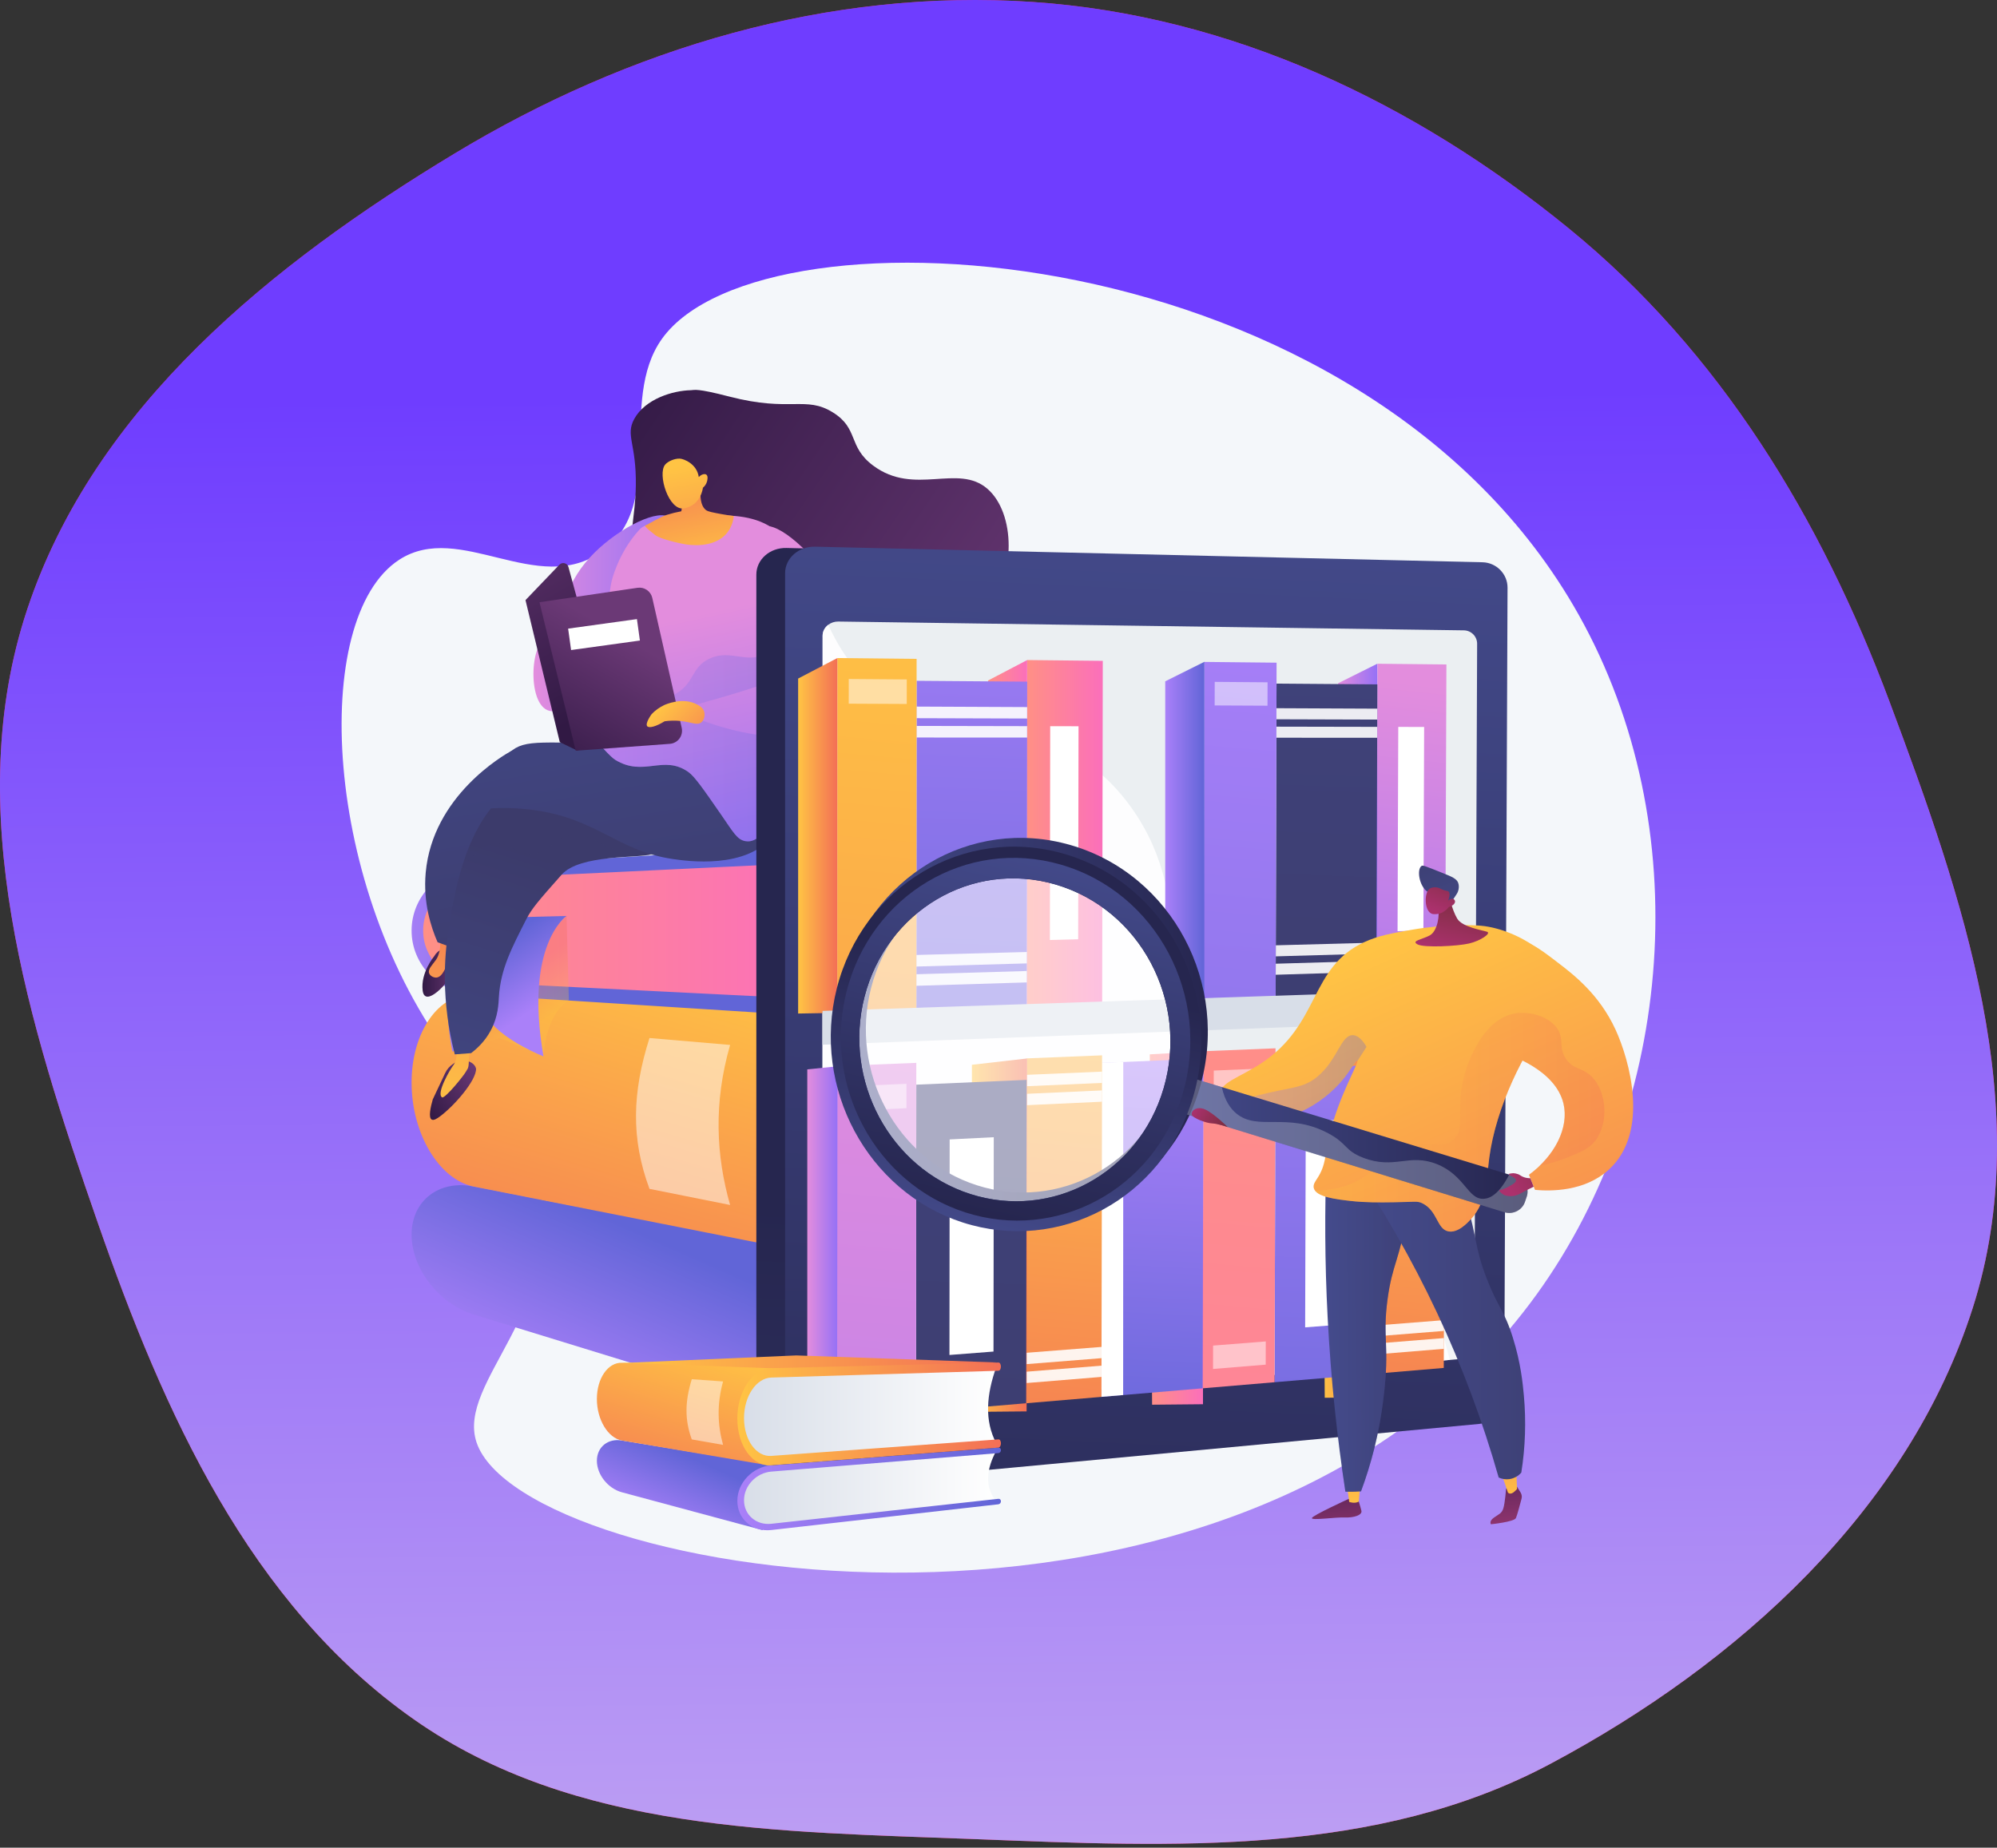 <svg width="228" height="211" viewBox="0 0 228 211" fill="none" xmlns="http://www.w3.org/2000/svg">


<rect x="0" y="0" width="228" height="211" fill="#333333" stroke="none"/>


<defs>
<linearGradient id="paint0_linear_1945_7414" x1="112.728" y1="44.986" x2="114.174" y2="210.563" gradientUnits="userSpaceOnUse">
<stop stop-color="#6F3DFF"/>
<stop offset="1" stop-color="#BC9EF3"/>
</linearGradient>
<linearGradient id="paint1_linear_1945_7414" x1="66.954" y1="160.563" x2="75.268" y2="141.652" gradientUnits="userSpaceOnUse">
<stop stop-color="#AA80F9"/>
<stop offset="1" stop-color="#6165D7"/>
</linearGradient>
<linearGradient id="paint2_linear_1945_7414" x1="169.388" y1="151.913" x2="89.413" y2="151.913" gradientUnits="userSpaceOnUse">
<stop stop-color="#D8DEE8"/>
<stop offset="1" stop-color="white"/>
</linearGradient>
<linearGradient id="paint3_linear_1945_7414" x1="87.592" y1="151.946" x2="170.878" y2="151.946" gradientUnits="userSpaceOnUse">
<stop stop-color="#AA80F9"/>
<stop offset="1" stop-color="#6165D7"/>
</linearGradient>
<linearGradient id="paint4_linear_1945_7414" x1="79.282" y1="108.05" x2="64.291" y2="158.548" gradientUnits="userSpaceOnUse">
<stop stop-color="#FFC444"/>
<stop offset="1" stop-color="#F36F56"/>
</linearGradient>
<linearGradient id="paint5_linear_1945_7414" x1="169.389" y1="129.329" x2="89.413" y2="129.329" gradientUnits="userSpaceOnUse">
<stop stop-color="#D8DEE8"/>
<stop offset="1" stop-color="white"/>
</linearGradient>
<linearGradient id="paint6_linear_1945_7414" x1="87.592" y1="129.481" x2="170.878" y2="129.481" gradientUnits="userSpaceOnUse">
<stop stop-color="#FFC444"/>
<stop offset="1" stop-color="#F36F56"/>
</linearGradient>
<linearGradient id="paint7_linear_1945_7414" x1="48.198" y1="106.152" x2="93.016" y2="106.152" gradientUnits="userSpaceOnUse">
<stop stop-color="#FF9085"/>
<stop offset="1" stop-color="#FB6FBB"/>
</linearGradient>
<linearGradient id="paint8_linear_1945_7414" x1="45.37" y1="105.813" x2="65.153" y2="106.029" gradientUnits="userSpaceOnUse">
<stop stop-color="#AA80F9"/>
<stop offset="1" stop-color="#6165D7"/>
</linearGradient>
<linearGradient id="paint9_linear_1945_7414" x1="169.388" y1="106.251" x2="89.413" y2="106.251" gradientUnits="userSpaceOnUse">
<stop stop-color="#D8DEE8"/>
<stop offset="1" stop-color="white"/>
</linearGradient>
<linearGradient id="paint10_linear_1945_7414" x1="87.592" y1="98.02" x2="170.878" y2="98.02" gradientUnits="userSpaceOnUse">
<stop stop-color="#AA80F9"/>
<stop offset="1" stop-color="#6165D7"/>
</linearGradient>
<linearGradient id="paint11_linear_1945_7414" x1="87.592" y1="114.539" x2="170.878" y2="114.539" gradientUnits="userSpaceOnUse">
<stop stop-color="#AA80F9"/>
<stop offset="1" stop-color="#6165D7"/>
</linearGradient>
<linearGradient id="paint12_linear_1945_7414" x1="61.276" y1="116.951" x2="58.013" y2="112.119" gradientUnits="userSpaceOnUse">
<stop stop-color="#FFC444"/>
<stop offset="1" stop-color="#F36F56"/>
</linearGradient>
<linearGradient id="paint13_linear_1945_7414" x1="60.375" y1="115.617" x2="55.607" y2="108.557" gradientUnits="userSpaceOnUse">
<stop stop-color="#AA80F9"/>
<stop offset="1" stop-color="#6165D7"/>
</linearGradient>
<linearGradient id="paint14_linear_1945_7414" x1="69.81" y1="43.239" x2="121.096" y2="78.074" gradientUnits="userSpaceOnUse">
<stop stop-color="#311944"/>
<stop offset="1" stop-color="#6B3976"/>
</linearGradient>
<linearGradient id="paint15_linear_1945_7414" x1="60.904" y1="70.031" x2="76.872" y2="70.031" gradientUnits="userSpaceOnUse">
<stop stop-color="#E38DDD"/>
<stop offset="1" stop-color="#9571F6"/>
</linearGradient>
<linearGradient id="paint16_linear_1945_7414" x1="48.23" y1="126.347" x2="54.494" y2="122.155" gradientUnits="userSpaceOnUse">
<stop stop-color="#311944"/>
<stop offset="1" stop-color="#6B3976"/>
</linearGradient>
<linearGradient id="paint17_linear_1945_7414" x1="50.291" y1="128.007" x2="62.59" y2="91.11" gradientUnits="userSpaceOnUse">
<stop stop-color="#FFC444"/>
<stop offset="1" stop-color="#F36F56"/>
</linearGradient>
<linearGradient id="paint18_linear_1945_7414" x1="48.229" y1="111.063" x2="52.453" y2="111.063" gradientUnits="userSpaceOnUse">
<stop stop-color="#311944"/>
<stop offset="1" stop-color="#6B3976"/>
</linearGradient>
<linearGradient id="paint19_linear_1945_7414" x1="45.78" y1="122.662" x2="52.678" y2="101.97" gradientUnits="userSpaceOnUse">
<stop stop-color="#FFC444"/>
<stop offset="1" stop-color="#F36F56"/>
</linearGradient>
<linearGradient id="paint20_linear_1945_7414" x1="54.279" y1="87.8" x2="59.424" y2="117.542" gradientUnits="userSpaceOnUse">
<stop stop-color="#40447E"/>
<stop offset="1" stop-color="#3C3B6B"/>
</linearGradient>
<linearGradient id="paint21_linear_1945_7414" x1="61.545" y1="123.05" x2="68.86" y2="99.899" gradientUnits="userSpaceOnUse">
<stop stop-color="#40447E"/>
<stop offset="1" stop-color="#3C3B6B"/>
</linearGradient>
<linearGradient id="paint22_linear_1945_7414" x1="61.513" y1="123.039" x2="68.828" y2="99.888" gradientUnits="userSpaceOnUse">
<stop stop-color="#40447E"/>
<stop offset="1" stop-color="#3C3B6B"/>
</linearGradient>
<linearGradient id="paint23_linear_1945_7414" x1="71.839" y1="84.798" x2="76.971" y2="114.472" gradientUnits="userSpaceOnUse">
<stop stop-color="#40447E"/>
<stop offset="1" stop-color="#3C3B6B"/>
</linearGradient>
<linearGradient id="paint24_linear_1945_7414" x1="77.667" y1="70.59" x2="83.988" y2="99.485" gradientUnits="userSpaceOnUse">
<stop stop-color="#E38DDD"/>
<stop offset="1" stop-color="#9571F6"/>
</linearGradient>
<linearGradient id="paint25_linear_1945_7414" x1="80.293" y1="65.229" x2="77.266" y2="51.641" gradientUnits="userSpaceOnUse">
<stop stop-color="#FFC444"/>
<stop offset="1" stop-color="#F36F56"/>
</linearGradient>
<linearGradient id="paint26_linear_1945_7414" x1="78.235" y1="53.121" x2="81.708" y2="70.796" gradientUnits="userSpaceOnUse">
<stop stop-color="#FFC444"/>
<stop offset="1" stop-color="#F36F56"/>
</linearGradient>
<linearGradient id="paint27_linear_1945_7414" x1="65.73" y1="83.844" x2="93.469" y2="83.844" gradientUnits="userSpaceOnUse">
<stop stop-color="#AA80F9"/>
<stop offset="1" stop-color="#6165D7"/>
</linearGradient>
<linearGradient id="paint28_linear_1945_7414" x1="87.379" y1="68.466" x2="93.699" y2="97.361" gradientUnits="userSpaceOnUse">
<stop stop-color="#E38DDD"/>
<stop offset="1" stop-color="#9571F6"/>
</linearGradient>
<linearGradient id="paint29_linear_1945_7414" x1="67.932" y1="80.884" x2="53.012" y2="54.852" gradientUnits="userSpaceOnUse">
<stop stop-color="#311944"/>
<stop offset="1" stop-color="#6B3976"/>
</linearGradient>
<linearGradient id="paint30_linear_1945_7414" x1="62.727" y1="88.385" x2="71.667" y2="72.974" gradientUnits="userSpaceOnUse">
<stop stop-color="#311944"/>
<stop offset="1" stop-color="#6B3976"/>
</linearGradient>
<linearGradient id="paint31_linear_1945_7414" x1="75.528" y1="80.481" x2="82.152" y2="86.724" gradientUnits="userSpaceOnUse">
<stop stop-color="#FFC444"/>
<stop offset="1" stop-color="#F36F56"/>
</linearGradient>
<linearGradient id="paint32_linear_1945_7414" x1="126.171" y1="139.438" x2="118.947" y2="296.175" gradientUnits="userSpaceOnUse">
<stop stop-color="#26264F"/>
<stop offset="1" stop-color="#444B8C"/>
</linearGradient>
<linearGradient id="paint33_linear_1945_7414" x1="133.451" y1="52.538" x2="126.227" y2="209.274" gradientUnits="userSpaceOnUse">
<stop stop-color="#444B8C"/>
<stop offset="1" stop-color="#26264F"/>
</linearGradient>
<linearGradient id="paint34_linear_1945_7414" x1="133.483" y1="61.929" x2="127.354" y2="194.925" gradientUnits="userSpaceOnUse">
<stop offset="0.49" stop-color="#EBEFF2"/>
<stop offset="1" stop-color="white"/>
</linearGradient>
<linearGradient id="paint35_linear_1945_7414" x1="117.222" y1="95.156" x2="125.906" y2="95.156" gradientUnits="userSpaceOnUse">
<stop stop-color="#FF9085"/>
<stop offset="1" stop-color="#FB6FBB"/>
</linearGradient>
<linearGradient id="paint36_linear_1945_7414" x1="112.8" y1="95.231" x2="117.273" y2="95.231" gradientUnits="userSpaceOnUse">
<stop stop-color="#FF9085"/>
<stop offset="1" stop-color="#FB6FBB"/>
</linearGradient>
<linearGradient id="paint37_linear_1945_7414" x1="112.536" y1="52.731" x2="109.015" y2="148.66" gradientUnits="userSpaceOnUse">
<stop stop-color="#AA80F9"/>
<stop offset="1" stop-color="#6165D7"/>
</linearGradient>
<linearGradient id="paint38_linear_1945_7414" x1="102.827" y1="64.856" x2="88.586" y2="224.173" gradientUnits="userSpaceOnUse">
<stop stop-color="#FFC444"/>
<stop offset="1" stop-color="#F36F56"/>
</linearGradient>
<linearGradient id="paint39_linear_1945_7414" x1="91.125" y1="95.446" x2="95.598" y2="95.446" gradientUnits="userSpaceOnUse">
<stop stop-color="#FFC444"/>
<stop offset="1" stop-color="#F36F56"/>
</linearGradient>
<linearGradient id="paint40_linear_1945_7414" x1="162.919" y1="78.11" x2="157.022" y2="132.293" gradientUnits="userSpaceOnUse">
<stop stop-color="#E38DDD"/>
<stop offset="1" stop-color="#9571F6"/>
</linearGradient>
<linearGradient id="paint41_linear_1945_7414" x1="152.771" y1="94.813" x2="157.244" y2="94.813" gradientUnits="userSpaceOnUse">
<stop stop-color="#E38DDD"/>
<stop offset="1" stop-color="#9571F6"/>
</linearGradient>
<linearGradient id="paint42_linear_1945_7414" x1="152.965" y1="54.197" x2="149.606" y2="145.742" gradientUnits="userSpaceOnUse">
<stop stop-color="#40447E"/>
<stop offset="1" stop-color="#3C3B6B"/>
</linearGradient>
<linearGradient id="paint43_linear_1945_7414" x1="144.165" y1="65.784" x2="130.585" y2="217.713" gradientUnits="userSpaceOnUse">
<stop stop-color="#AA80F9"/>
<stop offset="1" stop-color="#6165D7"/>
</linearGradient>
<linearGradient id="paint44_linear_1945_7414" x1="133.036" y1="94.913" x2="137.509" y2="94.913" gradientUnits="userSpaceOnUse">
<stop stop-color="#AA80F9"/>
<stop offset="1" stop-color="#6165D7"/>
</linearGradient>
<linearGradient id="paint45_linear_1945_7414" x1="163.817" y1="108.015" x2="157.42" y2="174.905" gradientUnits="userSpaceOnUse">
<stop stop-color="#FFC444"/>
<stop offset="1" stop-color="#F36F56"/>
</linearGradient>
<linearGradient id="paint46_linear_1945_7414" x1="150.984" y1="139.44" x2="157.107" y2="139.44" gradientUnits="userSpaceOnUse">
<stop stop-color="#FFC444"/>
<stop offset="1" stop-color="#F36F56"/>
</linearGradient>
<linearGradient id="paint47_linear_1945_7414" x1="152.85" y1="97.359" x2="149.45" y2="189.987" gradientUnits="userSpaceOnUse">
<stop stop-color="#AA80F9"/>
<stop offset="1" stop-color="#6165D7"/>
</linearGradient>
<linearGradient id="paint48_linear_1945_7414" x1="144.067" y1="109.763" x2="130.401" y2="262.651" gradientUnits="userSpaceOnUse">
<stop stop-color="#FF9085"/>
<stop offset="1" stop-color="#FB6FBB"/>
</linearGradient>
<linearGradient id="paint49_linear_1945_7414" x1="131.273" y1="140.233" x2="137.396" y2="140.233" gradientUnits="userSpaceOnUse">
<stop stop-color="#FF9085"/>
<stop offset="1" stop-color="#FB6FBB"/>
</linearGradient>
<linearGradient id="paint50_linear_1945_7414" x1="132.561" y1="120.273" x2="130.1" y2="168.91" gradientUnits="userSpaceOnUse">
<stop stop-color="#AA80F9"/>
<stop offset="1" stop-color="#6165D7"/>
</linearGradient>
<linearGradient id="paint51_linear_1945_7414" x1="124.46" y1="109.064" x2="117.757" y2="179.152" gradientUnits="userSpaceOnUse">
<stop stop-color="#FFC444"/>
<stop offset="1" stop-color="#F36F56"/>
</linearGradient>
<linearGradient id="paint52_linear_1945_7414" x1="110.962" y1="141.053" x2="117.255" y2="141.053" gradientUnits="userSpaceOnUse">
<stop stop-color="#FFC444"/>
<stop offset="1" stop-color="#F36F56"/>
</linearGradient>
<linearGradient id="paint53_linear_1945_7414" x1="112.507" y1="97.9" x2="108.943" y2="195.017" gradientUnits="userSpaceOnUse">
<stop stop-color="#40447E"/>
<stop offset="1" stop-color="#3C3B6B"/>
</linearGradient>
<linearGradient id="paint54_linear_1945_7414" x1="102.82" y1="110.921" x2="88.485" y2="271.292" gradientUnits="userSpaceOnUse">
<stop stop-color="#E38DDD"/>
<stop offset="1" stop-color="#9571F6"/>
</linearGradient>
<linearGradient id="paint55_linear_1945_7414" x1="92.169" y1="141.948" x2="95.621" y2="141.948" gradientUnits="userSpaceOnUse">
<stop stop-color="#E38DDD"/>
<stop offset="1" stop-color="#9571F6"/>
</linearGradient>
<linearGradient id="paint56_linear_1945_7414" x1="71.105" y1="157.648" x2="113.744" y2="157.648" gradientUnits="userSpaceOnUse">
<stop stop-color="#FFC444"/>
<stop offset="1" stop-color="#F36F56"/>
</linearGradient>
<linearGradient id="paint57_linear_1945_7414" x1="75.826" y1="174.552" x2="79.302" y2="166.647" gradientUnits="userSpaceOnUse">
<stop stop-color="#AA80F9"/>
<stop offset="1" stop-color="#6165D7"/>
</linearGradient>
<linearGradient id="paint58_linear_1945_7414" x1="84.881" y1="170.017" x2="113.771" y2="170.017" gradientUnits="userSpaceOnUse">
<stop stop-color="#D8DEE8"/>
<stop offset="1" stop-color="white"/>
</linearGradient>
<linearGradient id="paint59_linear_1945_7414" x1="84.184" y1="170.031" x2="114.279" y2="170.031" gradientUnits="userSpaceOnUse">
<stop stop-color="#AA80F9"/>
<stop offset="1" stop-color="#6165D7"/>
</linearGradient>
<linearGradient id="paint60_linear_1945_7414" x1="80.872" y1="153.235" x2="74.778" y2="173.761" gradientUnits="userSpaceOnUse">
<stop stop-color="#FFC444"/>
<stop offset="1" stop-color="#F36F56"/>
</linearGradient>
<linearGradient id="paint61_linear_1945_7414" x1="84.882" y1="161.382" x2="113.771" y2="161.382" gradientUnits="userSpaceOnUse">
<stop stop-color="#D8DEE8"/>
<stop offset="1" stop-color="white"/>
</linearGradient>
<linearGradient id="paint62_linear_1945_7414" x1="84.184" y1="161.471" x2="114.279" y2="161.471" gradientUnits="userSpaceOnUse">
<stop stop-color="#FFC444"/>
<stop offset="1" stop-color="#F36F56"/>
</linearGradient>
<linearGradient id="paint63_linear_1945_7414" x1="151.947" y1="164.708" x2="152.999" y2="177.685" gradientUnits="userSpaceOnUse">
<stop stop-color="#311944"/>
<stop offset="1" stop-color="#A03976"/>
</linearGradient>
<linearGradient id="paint64_linear_1945_7414" x1="154.597" y1="171.928" x2="154.379" y2="158.486" gradientUnits="userSpaceOnUse">
<stop stop-color="#FFC444"/>
<stop offset="1" stop-color="#F36F56"/>
</linearGradient>
<linearGradient id="paint65_linear_1945_7414" x1="171.215" y1="163.147" x2="172.267" y2="176.123" gradientUnits="userSpaceOnUse">
<stop stop-color="#311944"/>
<stop offset="1" stop-color="#A03976"/>
</linearGradient>
<linearGradient id="paint66_linear_1945_7414" x1="172.259" y1="171.641" x2="172.04" y2="158.198" gradientUnits="userSpaceOnUse">
<stop stop-color="#FFC444"/>
<stop offset="1" stop-color="#F36F56"/>
</linearGradient>
<linearGradient id="paint67_linear_1945_7414" x1="151.336" y1="150.159" x2="161.275" y2="150.134" gradientUnits="userSpaceOnUse">
<stop stop-color="#444B8C"/>
<stop offset="1" stop-color="#3E4177"/>
</linearGradient>
<linearGradient id="paint68_linear_1945_7414" x1="151.336" y1="150.159" x2="161.275" y2="150.135" gradientUnits="userSpaceOnUse">
<stop stop-color="#444B8C"/>
<stop offset="1" stop-color="#3E4177"/>
</linearGradient>
<linearGradient id="paint69_linear_1945_7414" x1="154.093" y1="149.172" x2="174.102" y2="149.123" gradientUnits="userSpaceOnUse">
<stop stop-color="#444B8C"/>
<stop offset="1" stop-color="#3E4177"/>
</linearGradient>
<linearGradient id="paint70_linear_1945_7414" x1="154.431" y1="108.536" x2="180.68" y2="167.671" gradientUnits="userSpaceOnUse">
<stop stop-color="#FFC444"/>
<stop offset="1" stop-color="#F36F56"/>
</linearGradient>
<linearGradient id="paint71_linear_1945_7414" x1="165.392" y1="108.629" x2="166.901" y2="102.091" gradientUnits="userSpaceOnUse">
<stop stop-color="#AB316D"/>
<stop offset="1" stop-color="#792D3D"/>
</linearGradient>
<linearGradient id="paint72_linear_1945_7414" x1="166.737" y1="107.813" x2="163.741" y2="98.999" gradientUnits="userSpaceOnUse">
<stop stop-color="#444B8C"/>
<stop offset="1" stop-color="#3E4177"/>
</linearGradient>
<linearGradient id="paint73_linear_1945_7414" x1="163.916" y1="104.019" x2="166.028" y2="98.638" gradientUnits="userSpaceOnUse">
<stop stop-color="#AB316D"/>
<stop offset="1" stop-color="#792D3D"/>
</linearGradient>
<linearGradient id="paint74_linear_1945_7414" x1="139.917" y1="123.051" x2="156.014" y2="123.051" gradientUnits="userSpaceOnUse">
<stop stop-color="#AA80F9"/>
<stop offset="1" stop-color="#6165D7"/>
</linearGradient>
<linearGradient id="paint75_linear_1945_7414" x1="168.866" y1="102.129" x2="195.114" y2="161.264" gradientUnits="userSpaceOnUse">
<stop stop-color="#FFC444"/>
<stop offset="1" stop-color="#F36F56"/>
</linearGradient>
<linearGradient id="paint76_linear_1945_7414" x1="150.152" y1="128.156" x2="183.178" y2="128.156" gradientUnits="userSpaceOnUse">
<stop stop-color="#FFC444"/>
<stop offset="1" stop-color="#F36F56"/>
</linearGradient>
<linearGradient id="paint77_linear_1945_7414" x1="133.407" y1="130.582" x2="174.404" y2="130.582" gradientUnits="userSpaceOnUse">
<stop stop-color="#444B8C"/>
<stop offset="1" stop-color="#26264F"/>
</linearGradient>
<linearGradient id="paint78_linear_1945_7414" x1="95.597" y1="117.641" x2="137.898" y2="117.641" gradientUnits="userSpaceOnUse">
<stop stop-color="#444B8C"/>
<stop offset="1" stop-color="#26264F"/>
</linearGradient>
<linearGradient id="paint79_linear_1945_7414" x1="110.414" y1="142.138" x2="117.259" y2="110.954" gradientUnits="userSpaceOnUse">
<stop stop-color="#444B8C"/>
<stop offset="1" stop-color="#26264F"/>
</linearGradient>
<linearGradient id="paint80_linear_1945_7414" x1="120.592" y1="96.504" x2="111.042" y2="138.324" gradientUnits="userSpaceOnUse">
<stop stop-color="#444B8C"/>
<stop offset="1" stop-color="#26264F"/>
</linearGradient>
<linearGradient id="paint81_linear_1945_7414" x1="172.298" y1="135.517" x2="180.243" y2="131.343" gradientUnits="userSpaceOnUse">
<stop stop-color="#AB316D"/>
<stop offset="1" stop-color="#792D3D"/>
</linearGradient>
<linearGradient id="paint82_linear_1945_7414" x1="136.27" y1="126.704" x2="140.006" y2="128.967" gradientUnits="userSpaceOnUse">
<stop stop-color="#AB316D"/>
<stop offset="1" stop-color="#792D3D"/>
</linearGradient>
<clipPath id="clip0_1945_7414">
<rect width="150" height="149.592" fill="white" transform="translate(39 30)"/>
</clipPath>
</defs>

<path d="M117.89 0.223C140.564 1.753 161.545 11.746 179.15 26.117C196.403 40.201 207.907 59.217 215.71 80.077C224.079 102.448 232.496 126.57 225.242 149.328C217.878 172.432 198.433 190 177.036 201.41C157.084 212.05 134.019 210.906 111.424 210.025C89.026 209.153 65.611 209.234 47.266 196.355C28.464 183.155 18.715 161.334 11.166 139.637C3.24 116.86 -4.501 92.393 3.132 69.516C10.842 46.41 31.057 30.121 51.908 17.53C71.861 5.482 94.634 -1.347 117.89 0.223Z" fill="#FF2C62"/>
<path d="M117.89 0.223C140.564 1.753 161.545 11.746 179.15 26.117C196.403 40.201 207.907 59.217 215.71 80.077C224.079 102.448 232.496 126.57 225.242 149.328C217.878 172.432 198.433 190 177.036 201.41C157.084 212.05 134.019 210.906 111.424 210.025C89.026 209.153 65.611 209.234 47.266 196.355C28.464 183.155 18.715 161.334 11.166 139.637C3.24 116.86 -4.501 92.393 3.132 69.516C10.842 46.41 31.057 30.121 51.908 17.53C71.861 5.482 94.634 -1.347 117.89 0.223Z" fill="url(#paint0_linear_1945_7414)"/>
<g clip-path="url(#clip0_1945_7414)">
<path d="M75.577 38.693C70.456 45.863 76.248 57.635 68.705 62.988C61.362 68.199 52.501 59.438 45.585 63.917C35.327 70.562 36.861 101.475 51.554 120.831C55.973 126.65 59.693 128.936 61.282 135.483C64.694 149.539 52.096 157.747 54.404 164.706C59.6 180.375 141.904 194.343 175.476 147.77C191.156 126.019 193.801 94.398 180.25 70.222C155.764 26.532 87.068 22.606 75.577 38.693Z" fill="#F4F7FA"/>
<path d="M95.158 162.749L54.086 150.115C50.085 148.887 46.993 144.829 46.993 141.015V140.973C46.993 137.158 50.085 134.687 54.086 135.504L98.234 143.97L95.158 162.749Z" fill="url(#paint1_linear_1945_7414)"/>
<path d="M169.388 157.602L97.198 161.961C92.915 162.22 89.413 159.183 89.413 155.176V152.457C89.413 148.45 92.915 145.054 97.198 144.875L169.388 141.854V157.602Z" fill="url(#paint2_linear_1945_7414)"/>
<path d="M170.049 158.401L97.774 162.835C92.187 163.178 87.592 159.202 87.592 153.963V153.906C87.592 148.67 92.186 144.221 97.774 143.993L170.049 141.035C170.158 141.031 170.265 141.048 170.367 141.086C170.468 141.125 170.56 141.183 170.638 141.259C170.715 141.334 170.777 141.425 170.818 141.525C170.859 141.625 170.88 141.732 170.878 141.84C170.877 142.064 170.791 142.279 170.637 142.441C170.483 142.604 170.273 142.701 170.049 142.714L97.774 145.813C93.276 146.006 89.584 149.591 89.584 153.803V153.86C89.584 158.072 93.276 161.279 97.774 161.012L170.049 156.72C170.157 156.713 170.264 156.728 170.366 156.765C170.467 156.801 170.559 156.858 170.637 156.933C170.715 157.007 170.777 157.096 170.818 157.196C170.86 157.295 170.88 157.402 170.878 157.509C170.877 157.735 170.791 157.952 170.638 158.117C170.484 158.282 170.274 158.383 170.049 158.401Z" fill="url(#paint3_linear_1945_7414)"/>
<path d="M96.936 143.97L54.086 135.504C50.085 134.687 46.993 129.394 46.993 123.666V123.602C46.993 117.874 50.085 113.367 54.086 113.565L99.631 115.82L96.936 143.97Z" fill="url(#paint4_linear_1945_7414)"/>
<path d="M169.388 139.802L101.057 142.496C94.664 142.748 89.416 138.077 89.416 132.059V127.977C89.416 121.959 94.664 117.019 101.057 116.945L169.391 116.151L169.388 139.802Z" fill="url(#paint5_linear_1945_7414)"/>
<path d="M170.049 141.036L97.776 143.993C92.189 144.222 87.594 138.013 87.594 130.151V130.066C87.594 122.204 92.189 115.76 97.776 115.703L170.052 114.964C170.509 114.96 170.88 115.519 170.88 116.215C170.88 116.911 170.509 117.479 170.052 117.485L97.776 118.436C93.278 118.495 89.586 123.689 89.586 130.013V130.1C89.586 136.424 93.278 141.426 97.776 141.258L170.052 138.515C170.509 138.498 170.88 139.05 170.88 139.744C170.88 140.439 170.507 141.018 170.049 141.036Z" fill="url(#paint6_linear_1945_7414)"/>
<path d="M93.016 114.593L53.661 112.84C50.591 112.703 48.197 110.204 48.197 107.254V105.25C48.197 102.298 50.589 99.788 53.66 99.641L93.014 97.712L93.016 114.593Z" fill="url(#paint7_linear_1945_7414)"/>
<path d="M88.504 115.755L54.086 113.565C50.085 113.367 46.993 110.11 46.993 106.295V106.253C46.993 102.438 50.085 99.168 54.086 98.954L88.396 96.814C89.056 96.779 95.156 97.158 95.156 97.661C95.156 98.164 90.027 98.645 89.369 98.676L54.086 100.367C50.843 100.509 48.313 103.145 48.313 106.251V106.294C48.313 109.399 50.843 112.025 54.086 112.153L89.369 113.916C90.028 113.943 95.156 114.184 95.156 114.687C95.156 115.191 89.163 115.788 88.504 115.755Z" fill="url(#paint8_linear_1945_7414)"/>
<path d="M169.388 114.129L89.413 114.867V97.635L169.388 98.378V114.129Z" fill="url(#paint9_linear_1945_7414)"/>
<path d="M170.049 99.276L88.589 98.605C88.039 98.6 87.592 98.184 87.592 97.675C87.592 97.167 88.039 96.759 88.589 96.767L170.049 97.6C170.271 97.604 170.482 97.695 170.638 97.853C170.793 98.012 170.879 98.225 170.878 98.447C170.879 98.556 170.858 98.664 170.816 98.765C170.775 98.865 170.714 98.957 170.637 99.034C170.56 99.111 170.468 99.172 170.367 99.214C170.266 99.255 170.158 99.276 170.049 99.276Z" fill="url(#paint10_linear_1945_7414)"/>
<path d="M170.049 114.962L88.589 115.795C88.039 115.8 87.592 115.393 87.592 114.886C87.592 114.38 88.039 113.962 88.589 113.957L170.049 113.285C170.159 113.285 170.267 113.306 170.368 113.348C170.469 113.389 170.56 113.451 170.638 113.528C170.715 113.605 170.776 113.697 170.817 113.798C170.858 113.9 170.879 114.008 170.878 114.117C170.878 114.338 170.792 114.551 170.637 114.709C170.482 114.867 170.271 114.958 170.049 114.962Z" fill="url(#paint11_linear_1945_7414)"/>
<g style="mix-blend-mode:soft-light" opacity="0.5">
<path d="M83.358 137.607L74.152 135.766C72.02 130.003 72.181 124.768 74.152 118.539L83.358 119.328C81.461 125.93 81.748 131.946 83.358 137.607Z" fill="white"/>
</g>
<path style="mix-blend-mode:multiply" opacity="0.3" d="M64.947 114.199L64.684 104.599L55.544 113.673C55.544 113.673 50.876 115.777 51.665 120.117L57.056 118.539L62.054 120.643C62.054 120.643 62.181 115.965 64.947 114.199Z" fill="url(#paint12_linear_1945_7414)"/>
<path d="M54.558 104.862L64.684 104.599C64.684 104.599 59.818 107.886 62.054 120.643C62.054 120.643 57.714 118.933 55.873 116.566L51.665 120.117C51.665 120.117 49.166 109.202 54.558 104.862Z" fill="url(#paint13_linear_1945_7414)"/>
<path d="M72.628 61.768C71.663 61.143 72.542 59.323 72.594 55.415C72.658 50.625 71.386 49.733 72.407 47.854C73.657 45.556 76.801 44.605 78.885 44.56C79.345 44.55 79.452 44.299 83.302 45.296C90.238 47.093 91.975 45.167 95.082 47.091C98.082 48.949 96.768 50.984 99.683 53.164C104.406 56.697 109.374 52.878 112.75 55.833C115.943 58.628 116.017 65.75 112.658 69.636C108.85 74.042 101.984 72.718 97.382 71.845C96.414 71.661 91.523 70.634 86.43 66.876C84.158 65.198 82.143 63.199 80.446 60.941C80.157 60.616 79.707 60.222 79.11 60.159C78.396 60.082 77.822 60.519 77.546 60.711C76.099 61.715 73.574 62.383 72.628 61.768Z" fill="url(#paint14_linear_1945_7414)"/>
<path d="M76.504 59.144C75.264 58.014 70.837 60.192 67.903 63.083C64.456 66.479 64.721 69.233 61.713 73.452C60.217 75.55 60.585 83.314 64.607 80.687C67.402 78.862 68.839 76.445 71.601 71.684C74.372 66.906 78.055 60.556 76.504 59.144Z" fill="url(#paint15_linear_1945_7414)"/>
<path d="M49.411 125.546L50.822 122.549C51.022 122.123 51.334 121.76 51.725 121.498L52.424 121.031C52.424 121.031 54.093 120.986 54.353 122.036C54.407 123.368 51.819 126.346 50.181 127.529C49.91 127.725 49.522 127.987 49.286 127.85C48.887 127.624 49.167 126.398 49.411 125.546Z" fill="url(#paint16_linear_1945_7414)"/>
<path d="M52.062 119.401C52.284 120.686 52.003 121.357 51.7 121.732C51.486 121.996 49.757 124.849 50.467 125.311C50.788 125.519 52.986 122.79 53.199 122.373C53.392 121.994 53.52 122.084 53.529 121.052C53.535 120.52 53.621 119.991 53.783 119.484L52.062 119.401Z" fill="url(#paint17_linear_1945_7414)"/>
<path d="M49.563 109.213C49.563 109.213 48.002 111.076 48.257 113.119C48.511 115.161 51.245 112.175 51.626 111.166C52.007 110.157 52.453 108.719 52.453 108.719C52.453 108.719 50.535 107.526 49.563 109.213Z" fill="url(#paint18_linear_1945_7414)"/>
<path d="M50.159 106.298C50.159 106.298 50.583 108.468 49.775 109.614C49.373 110.185 48.83 110.669 48.99 111.133C49.096 111.444 49.502 111.667 49.844 111.632C50.503 111.565 50.868 110.555 51.127 109.843C51.507 108.791 51.719 106.54 51.719 106.54L50.159 106.298Z" fill="url(#paint19_linear_1945_7414)"/>
<path d="M51.402 108.128L49.96 107.603C49.212 105.893 48.297 103.082 48.602 99.667C49.387 90.882 57.511 86.228 58.414 85.73C60.627 86.84 62.87 88.407 62.951 90.382C63.052 92.862 59.675 94.172 56.5 97.798C54.597 99.974 52.561 103.216 51.402 108.128Z" fill="url(#paint20_linear_1945_7414)"/>
<path d="M51.921 120.406C50.335 114.209 50.74 109.151 51.198 106.238C51.892 101.835 53.296 92.878 59.276 89.538C60.582 88.809 62.449 88.156 64.726 86.128C66.247 84.765 67.542 83.169 68.562 81.399C76.56 79.053 83.936 80.004 87.192 84.293C87.566 84.789 88.509 85.864 88.691 87.449C89.102 91.025 85.588 95.331 81.645 96.23C76.633 97.373 78.77 95.838 74.33 97.55C73.088 98.031 66.227 97.513 64.121 99.886C61.441 102.905 60.702 103.786 60.129 104.899C58.433 108.219 57.147 110.669 56.959 113.846C56.915 114.586 56.889 116.081 56.022 117.693C55.357 118.93 54.455 119.755 53.785 120.265L51.921 120.406Z" fill="url(#paint21_linear_1945_7414)"/>
<path style="mix-blend-mode:multiply" opacity="0.3" d="M88.69 87.449C88.507 85.864 87.568 84.789 87.189 84.293C83.935 80.004 76.558 79.053 68.561 81.399C67.54 83.169 66.245 84.765 64.725 86.128C62.449 88.158 60.582 88.809 59.275 89.538C55.623 91.578 53.68 95.714 52.56 99.623C54.222 97.048 55.644 96.365 56.744 96.351C58.319 96.334 59.023 97.68 60.904 97.496C62.702 97.321 63.012 95.824 65.003 95.447C66.719 95.122 67.988 96.061 69.313 96.682C74.819 99.264 81.379 95.822 81.679 95.684C84.917 94.195 89.121 91.205 88.69 87.449Z" fill="url(#paint22_linear_1945_7414)"/>
<path d="M56.065 92.31C57.392 92.239 58.723 92.269 60.045 92.4C68.025 93.189 70.225 97.136 76.821 98.099C78.381 98.327 85.328 99.341 88.337 95.326C90.496 92.441 90.17 87.475 87.807 85.521C86.807 84.694 85.817 84.719 79.413 84.773C77.002 84.795 74.591 84.802 72.179 84.833C61.971 84.963 60.019 84.256 58.162 85.945C57.294 86.735 56.027 88.426 56.065 92.31Z" fill="url(#paint23_linear_1945_7414)"/>
<path d="M77.615 59.558C77.615 59.558 85.672 57.207 89.221 61.225C89.872 61.963 90.388 62.935 90.762 64.805C92.672 74.344 85.448 80.074 88.294 85.107C89.424 87.105 91.415 87.707 92.83 91.299C93.07 91.907 93.936 94.107 93.141 94.8C92.441 95.41 91.289 94.121 89.244 94.372C87.078 94.636 86.573 96.299 85.115 96.057C84.165 95.897 83.755 95.088 82.356 93.065C80.33 90.138 79.316 88.674 78.59 88.16C75.724 86.135 73.509 88.776 70.242 86.771C69.058 86.045 64.675 80.401 65.965 81.952C69.034 78.123 69.748 74.963 69.821 72.766C69.901 70.358 69.207 69.264 69.821 66.417C69.821 66.417 70.506 63.24 72.976 60.513C73.331 60.12 73.754 59.712 77.615 59.558Z" fill="url(#paint24_linear_1945_7414)"/>
<path d="M80.202 54.331C80.095 54.841 79.537 57.577 80.656 58.281C80.899 58.434 81.365 58.521 82.298 58.696C82.908 58.81 83.42 58.88 83.781 58.923C83.728 59.382 83.575 60.129 83.045 60.808C81.562 62.712 78.586 62.219 78.162 62.143C76.666 61.871 75.192 61.408 74.836 61.128C74.295 60.701 73.869 60.376 73.617 60.048C74.196 59.768 75.365 59.029 76.15 58.788C76.688 58.622 77.235 58.488 77.788 58.386L78.035 56.801L80.202 54.331Z" fill="url(#paint25_linear_1945_7414)"/>
<path d="M80.252 55.698C80.252 55.698 80.05 57.703 78.101 58.056C76.356 58.372 75.043 54.156 75.935 53.065C76.233 52.701 76.969 52.355 77.606 52.373C78.055 52.387 79.569 52.961 79.78 54.479C80.082 54.158 80.458 54.069 80.643 54.203C80.878 54.371 80.75 54.862 80.723 54.973C80.646 55.258 80.481 55.511 80.252 55.698Z" fill="url(#paint26_linear_1945_7414)"/>
<path style="mix-blend-mode:multiply" opacity="0.3" d="M65.965 81.951C66.334 81.49 66.668 81.039 66.972 80.599C68.373 80.121 69.833 79.84 71.311 79.763C73.976 79.634 75.435 80.261 77.249 79.169C79.308 77.93 78.943 76.21 80.931 75.25C83.022 74.239 84.501 75.382 86.513 75.012C87.728 74.79 89.207 73.977 90.718 71.607C89.561 77.314 86.197 81.401 88.294 85.108C89.424 87.106 91.415 87.708 92.83 91.3C93.07 91.908 93.936 94.108 93.141 94.801C92.441 95.411 91.289 94.122 89.244 94.373C87.078 94.637 86.573 96.3 85.115 96.058C84.165 95.898 83.755 95.089 82.356 93.066C80.33 90.139 79.316 88.675 78.59 88.161C75.724 86.136 73.509 88.777 70.242 86.772C69.058 86.044 64.675 80.4 65.965 81.951Z" fill="url(#paint27_linear_1945_7414)"/>
<path d="M80.283 82.321C80.045 81.694 79.808 81.067 79.57 80.441C82.193 79.722 85.821 78.659 89.541 77.33C90.124 77.122 90.816 76.864 91.043 76.251C91.679 74.531 87.635 72.749 86.062 68.993C84.608 65.52 85.408 60.7 87.096 60.131C90.608 58.946 103.06 74.446 98.612 80.98C96.098 84.673 88.348 85.262 80.283 82.321Z" fill="url(#paint28_linear_1945_7414)"/>
<path d="M69.962 82.41C69.617 82.109 65.955 68.648 64.9 64.752C64.872 64.647 64.816 64.552 64.739 64.476C64.661 64.4 64.565 64.346 64.46 64.319C64.355 64.292 64.244 64.294 64.14 64.324C64.036 64.354 63.941 64.411 63.866 64.49L59.996 68.531L63.912 84.749L65.937 85.729C65.937 85.729 70.368 82.764 69.962 82.41Z" fill="url(#paint29_linear_1945_7414)"/>
<path d="M77.831 83.113L74.472 68.278C74.388 67.909 74.168 67.585 73.856 67.37C73.543 67.156 73.162 67.068 72.787 67.124L61.593 68.774L65.73 85.73L76.475 84.944C76.691 84.928 76.901 84.866 77.09 84.762C77.28 84.657 77.445 84.513 77.573 84.34C77.702 84.166 77.792 83.966 77.836 83.755C77.881 83.543 77.879 83.324 77.831 83.113Z" fill="url(#paint30_linear_1945_7414)"/>
<path d="M79.57 80.441C77.924 79.566 75.954 80.463 75.826 80.522C75.296 80.774 74.815 81.119 74.406 81.541C74.346 81.623 73.632 82.612 73.892 82.93C74.101 83.183 74.907 82.973 75.879 82.369C76.455 82.288 77.038 82.274 77.617 82.326C78.95 82.449 79.56 82.87 80.044 82.507C80.398 82.24 80.519 81.679 80.391 81.261C80.252 80.811 79.849 80.589 79.57 80.441Z" fill="url(#paint31_linear_1945_7414)"/>
<g style="mix-blend-mode:soft-light">
<path d="M72.719 70.7L64.864 71.787L65.202 74.234L73.058 73.147L72.719 70.7Z" fill="white"/>
</g>
<path d="M168.837 67.265C168.843 65.697 167.567 64.395 165.981 64.359L89.788 62.577C87.894 62.532 86.352 63.894 86.352 65.617V167.09C86.352 168.795 87.885 170.034 89.772 169.858L165.595 162.757C167.175 162.609 168.455 161.23 168.462 159.676L168.837 67.265Z" fill="url(#paint32_linear_1945_7414)"/>
<path d="M172.118 67.116C172.124 65.548 170.848 64.246 169.262 64.209L93.068 62.429C91.174 62.385 89.634 63.746 89.634 65.469V166.942C89.634 168.647 91.166 169.886 93.053 169.71L168.875 162.609C170.454 162.461 171.734 161.082 171.741 159.528L172.118 67.116Z" fill="url(#paint33_linear_1945_7414)"/>
<path d="M168.646 73.511L168.333 153.566C168.33 154.392 167.649 155.115 166.809 155.189L95.692 161.206C94.702 161.29 93.899 160.631 93.899 159.732L93.918 72.591C93.92 72.352 93.977 72.117 94.085 71.903C94.193 71.69 94.349 71.505 94.541 71.362C94.878 71.105 95.292 70.969 95.716 70.978L167.124 71.984C167.527 71.987 167.914 72.149 168.199 72.435C168.484 72.721 168.645 73.107 168.646 73.511Z" fill="url(#paint34_linear_1945_7414)"/>
<g style="mix-blend-mode:soft-light" opacity="0.9">
<path d="M165.516 155.298L95.746 161.202C94.756 161.286 93.899 160.631 93.899 159.733L93.918 72.591C93.918 72.096 94.185 71.656 94.568 71.362C94.797 71.879 95.057 72.389 95.324 72.888C103.175 87.584 118.854 77.773 129.183 92.252C137.261 103.579 130.987 114.424 140.101 126.979C147.301 136.896 153.75 133.398 160.303 142.943C162.826 146.617 164.464 150.915 165.516 155.298Z" fill="white"/>
</g>
<g style="mix-blend-mode:soft-light" opacity="0.5">
<path d="M137.386 125.273L125.815 125.811L125.818 124.523L137.388 124.002L137.386 125.273Z" fill="white"/>
<path d="M137.311 156.29L125.758 157.238L125.761 155.954L137.314 155.023L137.311 156.29Z" fill="white"/>
</g>
<path d="M125.835 114.645L117.222 114.937L117.277 75.376L125.906 75.467L125.835 114.645Z" fill="url(#paint35_linear_1945_7414)"/>
<g style="mix-blend-mode:soft-light">
<path d="M123.097 107.264L119.866 107.346L119.902 82.929L123.138 82.936L123.097 107.264Z" fill="white"/>
</g>
<path d="M117.273 75.376L112.8 77.717V115.086L117.222 114.937L117.273 75.376Z" fill="url(#paint36_linear_1945_7414)"/>
<path d="M117.222 114.937L104.62 115.363L104.649 77.747L117.273 77.844L117.222 114.937Z" fill="url(#paint37_linear_1945_7414)"/>
<g style="mix-blend-mode:soft-light" opacity="0.9">
<path d="M117.267 82.053L104.646 82.015L104.647 80.69L117.269 80.747L117.267 82.053Z" fill="white"/>
<path d="M117.264 84.229L104.644 84.222L104.645 82.898L117.266 82.924L117.264 84.229Z" fill="white"/>
</g>
<g style="mix-blend-mode:soft-light" opacity="0.9">
<path d="M117.228 110.018L104.624 110.375L104.625 109.055L117.23 108.716L117.228 110.018Z" fill="white"/>
<path d="M117.225 112.189L104.622 112.576L104.623 111.256L117.227 110.887L117.225 112.189Z" fill="white"/>
</g>
<path d="M104.62 115.363L95.585 115.669L95.598 75.148L104.651 75.243L104.62 115.363Z" fill="url(#paint38_linear_1945_7414)"/>
<g style="mix-blend-mode:soft-light" opacity="0.5">
<path d="M103.525 80.391L96.901 80.358L96.902 77.538L103.528 77.59L103.525 80.391Z" fill="white"/>
</g>
<path d="M95.598 75.148L91.125 77.489V115.743L95.585 115.669L95.598 75.148Z" fill="url(#paint39_linear_1945_7414)"/>
<path d="M164.997 113.32L157.134 113.586L157.261 75.797L165.138 75.88L164.997 113.32Z" fill="url(#paint40_linear_1945_7414)"/>
<g style="mix-blend-mode:soft-light">
<path d="M162.512 106.263L159.561 106.339L159.643 83.011L162.596 83.017L162.512 106.263Z" fill="white"/>
</g>
<path d="M157.244 75.797L152.771 78.027V113.829L157.23 113.586L157.244 75.797Z" fill="url(#paint41_linear_1945_7414)"/>
<path d="M157.134 113.586L145.642 113.975L145.742 78.065L157.253 78.154L157.134 113.586Z" fill="url(#paint42_linear_1945_7414)"/>
<g style="mix-blend-mode:soft-light" opacity="0.9">
<path d="M157.239 82.174L145.731 82.139L145.735 80.875L157.244 80.927L157.239 82.174Z" fill="white"/>
<path d="M157.233 84.252L145.725 84.246L145.728 82.982L157.236 83.005L157.233 84.252Z" fill="white"/>
</g>
<g style="mix-blend-mode:soft-light" opacity="0.9">
<path d="M157.149 108.888L145.655 109.213L145.659 107.952L157.153 107.644L157.149 108.888Z" fill="white"/>
<path d="M157.142 110.961L145.649 111.314L145.653 110.053L157.147 109.717L157.142 110.961Z" fill="white"/>
</g>
<path d="M145.642 113.975L137.412 114.254L137.504 75.589L145.749 75.676L145.642 113.975Z" fill="url(#paint43_linear_1945_7414)"/>
<g style="mix-blend-mode:soft-light" opacity="0.5">
<path d="M144.713 80.589L138.679 80.56L138.686 77.868L144.721 77.916L144.713 80.589Z" fill="white"/>
</g>
<path d="M137.509 75.574L133.036 77.804V114.252L137.497 114.181L137.509 75.574Z" fill="url(#paint44_linear_1945_7414)"/>
<path d="M168.482 116.49L93.909 119.303L93.91 115.444L168.496 112.944L168.482 116.49Z" fill="#D8DEE8"/>
<path d="M164.836 156.213L156.988 156.877L157.115 119.25L164.976 118.931L164.836 156.213Z" fill="url(#paint45_linear_1945_7414)"/>
<g style="mix-blend-mode:soft-light" opacity="0.9">
<path d="M164.965 121.941L157.104 122.287L157.109 121.044L164.97 120.71L164.965 121.941Z" fill="white"/>
<path d="M164.957 123.993L157.097 124.358L157.102 123.115L164.962 122.762L164.957 123.993Z" fill="white"/>
</g>
<g style="mix-blend-mode:soft-light" opacity="0.9">
<path d="M164.852 151.987L157.002 152.612L157.006 151.373L164.857 150.759L164.852 151.987Z" fill="white"/>
<path d="M164.845 154.032L156.995 154.676L156.999 153.437L164.849 152.805L164.845 154.032Z" fill="white"/>
</g>
<path d="M157.107 119.259L150.984 119.611L151.247 159.621L157.056 159.566L157.107 119.259Z" fill="url(#paint46_linear_1945_7414)"/>
<path d="M156.988 156.877L145.519 157.847L145.619 122.093L157.107 121.597L156.988 156.877Z" fill="url(#paint47_linear_1945_7414)"/>
<g style="mix-blend-mode:soft-light">
<path d="M153.598 151.225L149.01 151.581L149.08 128.073L153.673 127.841L153.598 151.225Z" fill="white"/>
</g>
<path d="M145.519 157.847L137.306 158.542L137.398 120.047L145.626 119.714L145.519 157.847Z" fill="url(#paint48_linear_1945_7414)"/>
<g style="mix-blend-mode:soft-light" opacity="0.5">
<path d="M144.593 124.659L138.57 124.937L138.577 122.257L144.6 121.998L144.593 124.659Z" fill="white"/>
</g>
<g style="mix-blend-mode:soft-light" opacity="0.5">
<path d="M144.507 155.839L138.494 156.333L138.5 153.662L144.514 153.187L144.507 155.839Z" fill="white"/>
</g>
<path d="M137.396 120.052L131.273 120.404L131.536 160.414L137.346 160.359L137.396 120.052Z" fill="url(#paint49_linear_1945_7414)"/>
<path d="M137.306 158.542L125.754 159.52L125.823 121.375L137.396 120.895L137.306 158.542Z" fill="url(#paint50_linear_1945_7414)"/>
<g style="mix-blend-mode:soft-light">
<path d="M128.232 159.309L125.701 159.52L125.713 121.364L128.246 121.274L128.232 159.309Z" fill="white"/>
</g>
<path d="M125.754 159.52L117.159 160.247L117.213 120.865L125.825 120.516L125.754 159.52Z" fill="url(#paint51_linear_1945_7414)"/>
<g style="mix-blend-mode:soft-light" opacity="0.9">
<path d="M125.819 123.665L117.209 124.044L117.21 122.743L125.821 122.377L125.819 123.665Z" fill="white"/>
<path d="M125.815 125.811L117.206 126.211L117.208 124.911L125.818 124.523L125.815 125.811Z" fill="white"/>
</g>
<g style="mix-blend-mode:soft-light" opacity="0.9">
<path d="M125.762 155.098L117.164 155.783L117.167 154.487L125.764 153.814L125.762 155.098Z" fill="white"/>
<path d="M125.758 157.238L117.162 157.943L117.163 156.647L125.761 155.954L125.758 157.238Z" fill="white"/>
</g>
<path d="M117.255 120.873L110.962 121.596V161.233L117.209 161.178L117.255 120.873Z" fill="url(#paint52_linear_1945_7414)"/>
<path d="M117.159 160.247L104.585 161.311L104.614 123.866L117.21 123.321L117.159 160.247Z" fill="url(#paint53_linear_1945_7414)"/>
<g style="mix-blend-mode:soft-light">
<path d="M113.43 154.344L108.4 154.735L108.423 130.119L113.46 129.866L113.43 154.344Z" fill="white"/>
</g>
<path d="M104.585 161.311L95.571 162.074L95.584 121.74L104.616 121.375L104.585 161.311Z" fill="url(#paint54_linear_1945_7414)"/>
<g style="mix-blend-mode:soft-light" opacity="0.5">
<path d="M103.493 126.555L96.883 126.86L96.884 124.052L103.494 123.768L103.493 126.555Z" fill="white"/>
</g>
<g style="mix-blend-mode:soft-light" opacity="0.5">
<path d="M103.469 159.213L96.87 159.755L96.871 156.957L103.471 156.435L103.469 159.213Z" fill="white"/>
</g>
<path d="M95.621 121.768L92.169 122.119V162.129L95.571 162.073L95.621 121.768Z" fill="url(#paint55_linear_1945_7414)"/>
<path d="M71.105 155.648L90.917 154.786L113.744 155.586L91.224 160.509L71.105 155.648Z" fill="url(#paint56_linear_1945_7414)"/>
<path d="M87.068 174.74L71.02 170.42C69.403 169.986 68.147 168.384 68.147 166.831V166.814C68.147 165.261 69.403 164.219 71.02 164.505L88.232 167.321L87.068 174.74Z" fill="url(#paint57_linear_1945_7414)"/>
<path d="M113.771 171.495L87.838 174.392C86.214 174.573 84.879 173.44 84.879 171.859V170.787C84.879 169.206 86.215 167.818 87.838 167.688L113.769 165.624C112.624 167.761 112.361 169.761 113.771 171.495Z" fill="url(#paint58_linear_1945_7414)"/>
<path d="M113.997 171.784L88.058 174.725C85.94 174.965 84.184 173.481 84.184 171.412V171.39C84.184 169.321 85.94 167.502 88.058 167.337L113.997 165.313C114.153 165.301 114.279 165.431 114.279 165.603C114.279 165.775 114.153 165.924 113.997 165.939L88.058 168.052C86.354 168.191 84.947 169.655 84.947 171.318V171.341C84.947 173.002 86.354 174.199 88.058 174.012L113.997 171.16C114.153 171.143 114.279 171.267 114.279 171.441C114.281 171.522 114.253 171.601 114.201 171.664C114.15 171.727 114.077 171.769 113.997 171.784Z" fill="url(#paint59_linear_1945_7414)"/>
<path d="M87.742 167.338L71.02 164.507C69.403 164.221 68.147 162.102 68.147 159.771V159.745C68.147 157.414 69.403 155.563 71.02 155.624L88.757 156.282L87.742 167.338Z" fill="url(#paint60_linear_1945_7414)"/>
<path d="M113.771 164.861L89.294 166.707C86.88 166.889 84.882 165.116 84.882 162.741V161.131C84.882 158.757 86.88 156.778 89.294 156.712L113.771 156.045C112.62 159.246 112.361 162.243 113.771 164.861Z" fill="url(#paint61_linear_1945_7414)"/>
<path d="M113.997 165.313L88.058 167.336C85.94 167.501 84.184 165.112 84.184 162.006V161.972C84.184 158.866 85.94 156.295 88.058 156.243L113.997 155.598C114.153 155.594 114.279 155.801 114.279 156.06C114.279 156.319 114.153 156.533 113.997 156.537L88.058 157.313C86.354 157.367 84.947 159.436 84.947 161.931V161.964C84.947 164.459 86.354 166.386 88.058 166.261L113.997 164.372C114.153 164.361 114.279 164.561 114.279 164.82C114.279 165.079 114.153 165.301 113.997 165.313Z" fill="url(#paint62_linear_1945_7414)"/>
<g style="mix-blend-mode:soft-light" opacity="0.5">
<path d="M82.556 165.001L78.982 164.377C78.147 162.098 78.21 160.006 78.982 157.504L82.556 157.758C81.824 160.39 81.934 162.775 82.556 165.001Z" fill="white"/>
</g>
<path d="M153.945 171.185C153.945 171.185 149.844 173.061 149.778 173.358C149.711 173.656 152.418 173.251 153.523 173.293C154.628 173.334 155.536 173.004 155.435 172.536C155.334 172.068 154.944 170.892 154.944 170.892L153.945 171.185Z" fill="url(#paint63_linear_1945_7414)"/>
<path d="M153.791 169.671L154.045 171.519C154.045 171.519 154.695 171.749 155.131 171.474L155.313 169.444L153.791 169.671Z" fill="url(#paint64_linear_1945_7414)"/>
<path d="M173.124 169.668L173.605 170.434C173.671 170.54 173.715 170.658 173.735 170.781C173.754 170.904 173.747 171.03 173.716 171.15C173.55 171.788 173.22 173.032 173.075 173.356C172.878 173.798 170.222 174.066 170.222 174.066C170.222 174.066 169.984 173.733 170.535 173.329C171.086 172.925 171.44 172.861 171.633 172.267C171.826 171.672 171.954 169.991 171.954 169.991L173.124 169.668Z" fill="url(#paint65_linear_1945_7414)"/>
<path d="M171.132 167.726C171.307 167.864 172.166 170.45 172.166 170.45C172.166 170.45 172.443 170.803 172.968 170.28C173.492 169.758 173.204 170.046 173.204 170.046L173.097 167.499L171.132 167.726Z" fill="url(#paint66_linear_1945_7414)"/>
<path d="M151.443 132.543C151.24 138.057 151.245 144.047 151.578 150.446C151.952 157.651 152.686 164.309 153.606 170.345C153.942 170.354 154.295 170.355 154.664 170.345C154.913 170.337 155.155 170.324 155.388 170.308C155.981 168.714 156.485 167.089 156.898 165.44C157.365 163.564 157.715 161.66 157.946 159.741C158.722 153.494 157.794 152.951 158.427 148.322C158.985 144.222 159.792 144.06 160.727 138.239C161.742 131.921 160.972 130.976 160.599 130.635C159.007 129.181 155.284 130.182 151.443 132.543Z" fill="url(#paint67_linear_1945_7414)"/>
<path style="mix-blend-mode:multiply" opacity="0.3" d="M160.597 130.634C159.081 129.248 155.623 130.1 151.974 132.227C156.189 136.759 156.654 139.707 156.155 141.617C155.59 143.779 153.86 144.405 153.873 146.768C153.888 149.671 156.51 150.434 156.462 153.506C156.43 155.536 155.278 155.52 155.012 158.03C154.698 160.999 156.204 162.019 155.722 164.216C155.515 165.162 154.921 166.398 153.219 167.674C153.344 168.576 153.472 169.469 153.606 170.345C153.942 170.355 154.295 170.356 154.664 170.345C154.913 170.338 155.155 170.325 155.388 170.309C155.981 168.715 156.485 167.09 156.898 165.44C157.365 163.564 157.715 161.661 157.946 159.742C158.722 153.495 157.794 152.952 158.427 148.323C158.985 144.222 159.792 144.061 160.727 138.239C161.739 131.921 160.97 130.974 160.597 130.634Z" fill="url(#paint68_linear_1945_7414)"/>
<path d="M154.047 132.444C161.668 143.531 167.43 155.787 171.106 168.729C171.485 168.903 171.905 168.968 172.318 168.914C172.85 168.837 173.336 168.573 173.689 168.169C174.15 165.262 174.248 162.309 173.983 159.377C173.855 157.977 173.63 155.647 172.73 152.772C171.724 149.551 171.036 149.372 169.724 145.965C168.363 142.429 168.688 141.545 167.382 137.118C166.596 134.466 165.622 131.874 164.469 129.359L154.047 132.444Z" fill="url(#paint69_linear_1945_7414)"/>
<path d="M139.292 124.983C139.326 126.27 141.441 127.403 143.143 127.751C147.124 128.563 151.74 125.67 153.93 122.471C154.36 121.842 154.839 121.082 154.954 121.139C155.214 121.273 152.821 125.205 151.783 129.677C151.253 131.965 151.392 133.037 150.399 134.56C150.174 134.905 149.897 135.265 149.994 135.673C150.238 136.695 152.576 136.96 154.198 137.145C155.908 137.339 157.507 137.32 159.085 137.297C161.612 137.26 161.81 137.129 162.388 137.412C164.146 138.275 164.027 140.342 165.35 140.618C166.46 140.849 167.587 139.609 167.944 139.215C169.801 137.171 169.702 134.707 170.031 132.221C170.797 126.442 173.937 120.11 177.008 116.102C177.939 114.886 178.587 114.247 178.628 113.117C178.747 109.801 173.493 106.14 169.118 105.719C167.919 105.604 165.772 105.64 163.759 105.83C162.955 105.906 162.099 106.017 161.178 106.179C158.945 106.569 157.391 106.84 155.807 107.568C149.421 110.489 150.815 116.995 143.902 121.492C141.525 123.036 139.256 123.636 139.292 124.983Z" fill="url(#paint70_linear_1945_7414)"/>
<path d="M165.46 102.278C165.46 102.278 165.734 103.809 166.368 104.898C166.939 105.884 169.299 106.234 169.788 106.408C170.276 106.581 169.046 107.436 167.734 107.743C166.423 108.051 162.587 108.256 161.836 107.844C161.085 107.431 162.324 107.305 163.225 106.829C164.127 106.353 164.43 104.424 164.15 103.606C163.871 102.788 165.46 102.278 165.46 102.278Z" fill="url(#paint71_linear_1945_7414)"/>
<path d="M162.967 101.835C162.015 101.155 161.752 99.316 162.28 98.903C162.431 98.785 162.576 98.839 164.723 99.701C165.792 100.128 166.314 100.356 166.486 100.827C166.593 101.115 166.575 101.503 166.459 101.809C166.398 101.97 166.282 102.163 166.022 102.537C165.791 102.869 165.808 102.857 165.736 102.954C165.566 103.186 165.238 103.576 164.638 104.029C164.597 103.821 164.539 103.617 164.463 103.42C164.365 103.164 164.234 102.921 164.074 102.697C163.703 102.198 163.276 102.056 162.967 101.835Z" fill="url(#paint72_linear_1945_7414)"/>
<path d="M165.406 103.584C165.406 103.584 164.783 104.512 163.63 104.386C162.598 104.273 162.547 101.944 163.23 101.48C163.458 101.326 163.903 101.276 164.258 101.393C164.468 101.462 164.536 101.553 164.881 101.66C165.198 101.757 165.291 101.726 165.384 101.812C165.501 101.919 165.579 102.173 165.347 102.843C165.553 102.652 165.794 102.586 165.958 102.672C166.014 102.706 166.06 102.755 166.09 102.813C166.223 103.087 165.966 103.412 165.406 103.584Z" fill="url(#paint73_linear_1945_7414)"/>
<path style="mix-blend-mode:multiply" opacity="0.3" d="M144.876 124.786C147.761 124.135 148.913 124.156 150.34 123.006C152.717 121.091 153.073 118.177 154.454 118.213C155.106 118.23 155.637 118.896 156.014 119.548C155.666 120.093 155.318 120.637 154.971 121.182C154.971 121.161 154.965 121.145 154.953 121.139C154.838 121.08 154.36 121.842 153.93 122.47C151.739 125.67 147.124 128.561 143.143 127.75C142.001 127.517 140.678 126.93 139.917 126.181C141.544 125.63 143.2 125.164 144.876 124.786Z" fill="url(#paint74_linear_1945_7414)"/>
<path d="M175.253 135.882C177.001 136.038 180.938 136.109 183.722 133.531C188.356 129.244 186.057 121.083 184.444 117.573C182.594 113.548 179.65 111.296 177.861 109.927C175.641 108.228 174.287 107.192 172.657 107.424C168.441 108.024 165.522 116.664 167.836 119.137C168.594 119.947 169.344 119.488 171.536 120.187C172.251 120.414 177.579 122.11 178.507 126.036C179.156 128.783 177.503 132 174.561 134.157C174.791 134.734 175.022 135.309 175.253 135.882Z" fill="url(#paint75_linear_1945_7414)"/>
<path style="mix-blend-mode:multiply" opacity="0.3" d="M155.652 134.459C157.632 133.208 157.925 131.94 160.14 131.084C163.02 129.97 164.404 131.384 165.832 130.243C167.531 128.884 166.027 126.517 167.299 122.41C167.512 121.715 169.154 116.418 172.915 115.743C174.669 115.429 176.985 116.101 177.878 117.587C178.577 118.75 177.926 119.617 178.775 120.9C179.625 122.182 180.639 121.869 181.721 122.939C183.44 124.639 183.703 128.223 182.151 130.25C181.428 131.195 180.488 131.569 178.719 132.272C177.764 132.651 176.777 132.941 175.769 133.139C177.935 131.06 179.059 128.378 178.506 126.036C177.927 123.59 175.639 122.009 173.824 121.11C172.008 124.529 170.524 128.488 170.031 132.218C169.701 134.704 169.8 137.169 167.943 139.213C167.587 139.606 166.46 140.847 165.349 140.615C164.026 140.34 164.145 138.273 162.388 137.41C161.811 137.127 161.612 137.257 159.085 137.294C157.507 137.318 155.91 137.337 154.198 137.142C152.755 136.978 150.75 136.749 150.152 135.981C152.756 135.913 154.494 135.191 155.652 134.459Z" fill="url(#paint76_linear_1945_7414)"/>
<path d="M174.104 137.257L174.309 136.658C174.633 135.702 174.099 134.681 173.116 134.384L134.581 122.645L133.406 126.625L171.746 138.432C172.725 138.735 173.781 138.209 174.104 137.257Z" fill="url(#paint77_linear_1945_7414)"/>
<path d="M96.288 111.863C99.235 100.223 110.78 93.208 122.2 96.496C133.827 99.843 140.484 112.442 136.952 124.318C133.502 135.915 121.672 142.171 110.632 138.593C99.781 135.077 93.409 123.237 96.288 111.863ZM133.596 123.29C136.516 113.353 130.945 102.825 121.235 100C111.672 97.218 101.956 103.057 99.45 112.831C96.992 122.416 102.36 132.408 111.521 135.351C120.817 138.338 130.734 133.034 133.596 123.29Z" fill="url(#paint78_linear_1945_7414)"/>
<g style="mix-blend-mode:multiply" opacity="0.3">
<path d="M134.581 122.645L139.496 124.141C139.833 125.708 140.489 126.605 141.148 127.153C143.63 129.21 146.944 126.966 151.566 129.378C153.886 130.589 153.445 131.359 155.62 132.204C159.215 133.6 160.861 131.666 164.043 132.937C167.261 134.223 167.579 137.001 169.404 136.901C170.185 136.858 171.19 136.29 172.31 134.137L173.116 134.383C174.099 134.682 174.633 135.701 174.309 136.656L174.104 137.255C173.781 138.208 172.725 138.734 171.747 138.433L133.407 126.624L134.581 122.645Z" fill="#D8DEE8"/>
</g>
<path opacity="0.56" d="M110.611 136.944C120.227 140.039 130.493 134.558 133.462 124.476C136.492 114.184 130.723 103.28 120.664 100.359C110.763 97.484 100.712 103.537 98.124 113.651C95.585 123.565 101.142 133.896 110.611 136.944Z" fill="white"/>
<path d="M95.542 112.863C98.489 101.224 110.034 94.209 121.453 97.496C133.081 100.845 139.738 113.443 136.205 125.319C132.756 136.916 120.926 143.172 109.885 139.594C99.034 136.075 92.663 124.236 95.542 112.863ZM132.85 124.292C135.769 114.354 130.199 103.826 120.489 101.001C110.925 98.219 101.21 104.059 98.703 113.832C96.245 123.418 101.614 133.409 110.777 136.352C120.071 139.336 129.988 134.032 132.85 124.289V124.292Z" fill="url(#paint79_linear_1945_7414)"/>
<path d="M96.658 113.202C99.451 102.223 110.349 95.625 121.11 98.736C132.057 101.9 138.33 113.763 135.016 124.952C131.775 135.894 120.622 141.816 110.198 138.447C99.944 135.134 93.926 123.946 96.658 113.202ZM132.85 124.289C135.769 114.352 130.199 103.823 120.489 100.998C110.925 98.216 101.21 104.056 98.703 113.829C96.245 123.415 101.614 133.406 110.777 136.349C120.071 139.336 129.988 134.031 132.85 124.289Z" fill="url(#paint80_linear_1945_7414)"/>
<path d="M175.104 135.516L174.715 134.548C174.715 134.548 174.079 134.586 173.557 134.212C173.273 134.009 172.769 133.948 172.622 133.988C172.475 134.029 171.921 134.005 172.553 134.309C173.184 134.613 173.179 134.834 172.916 135.081C172.652 135.328 171.652 135.859 171.292 135.885C170.931 135.911 171.583 136.468 171.946 136.539C172.309 136.61 172.905 136.699 173.642 136.267C173.912 136.104 175.104 135.516 175.104 135.516Z" fill="url(#paint81_linear_1945_7414)"/>
<path d="M140.175 128.709C140.175 128.709 138.546 127.107 137.576 126.69C136.605 126.274 135.978 126.871 136.068 127.284C136.157 127.697 137.753 128.271 138.391 128.292C139.029 128.313 140.175 128.709 140.175 128.709Z" fill="url(#paint82_linear_1945_7414)"/>
</g>
</svg>
